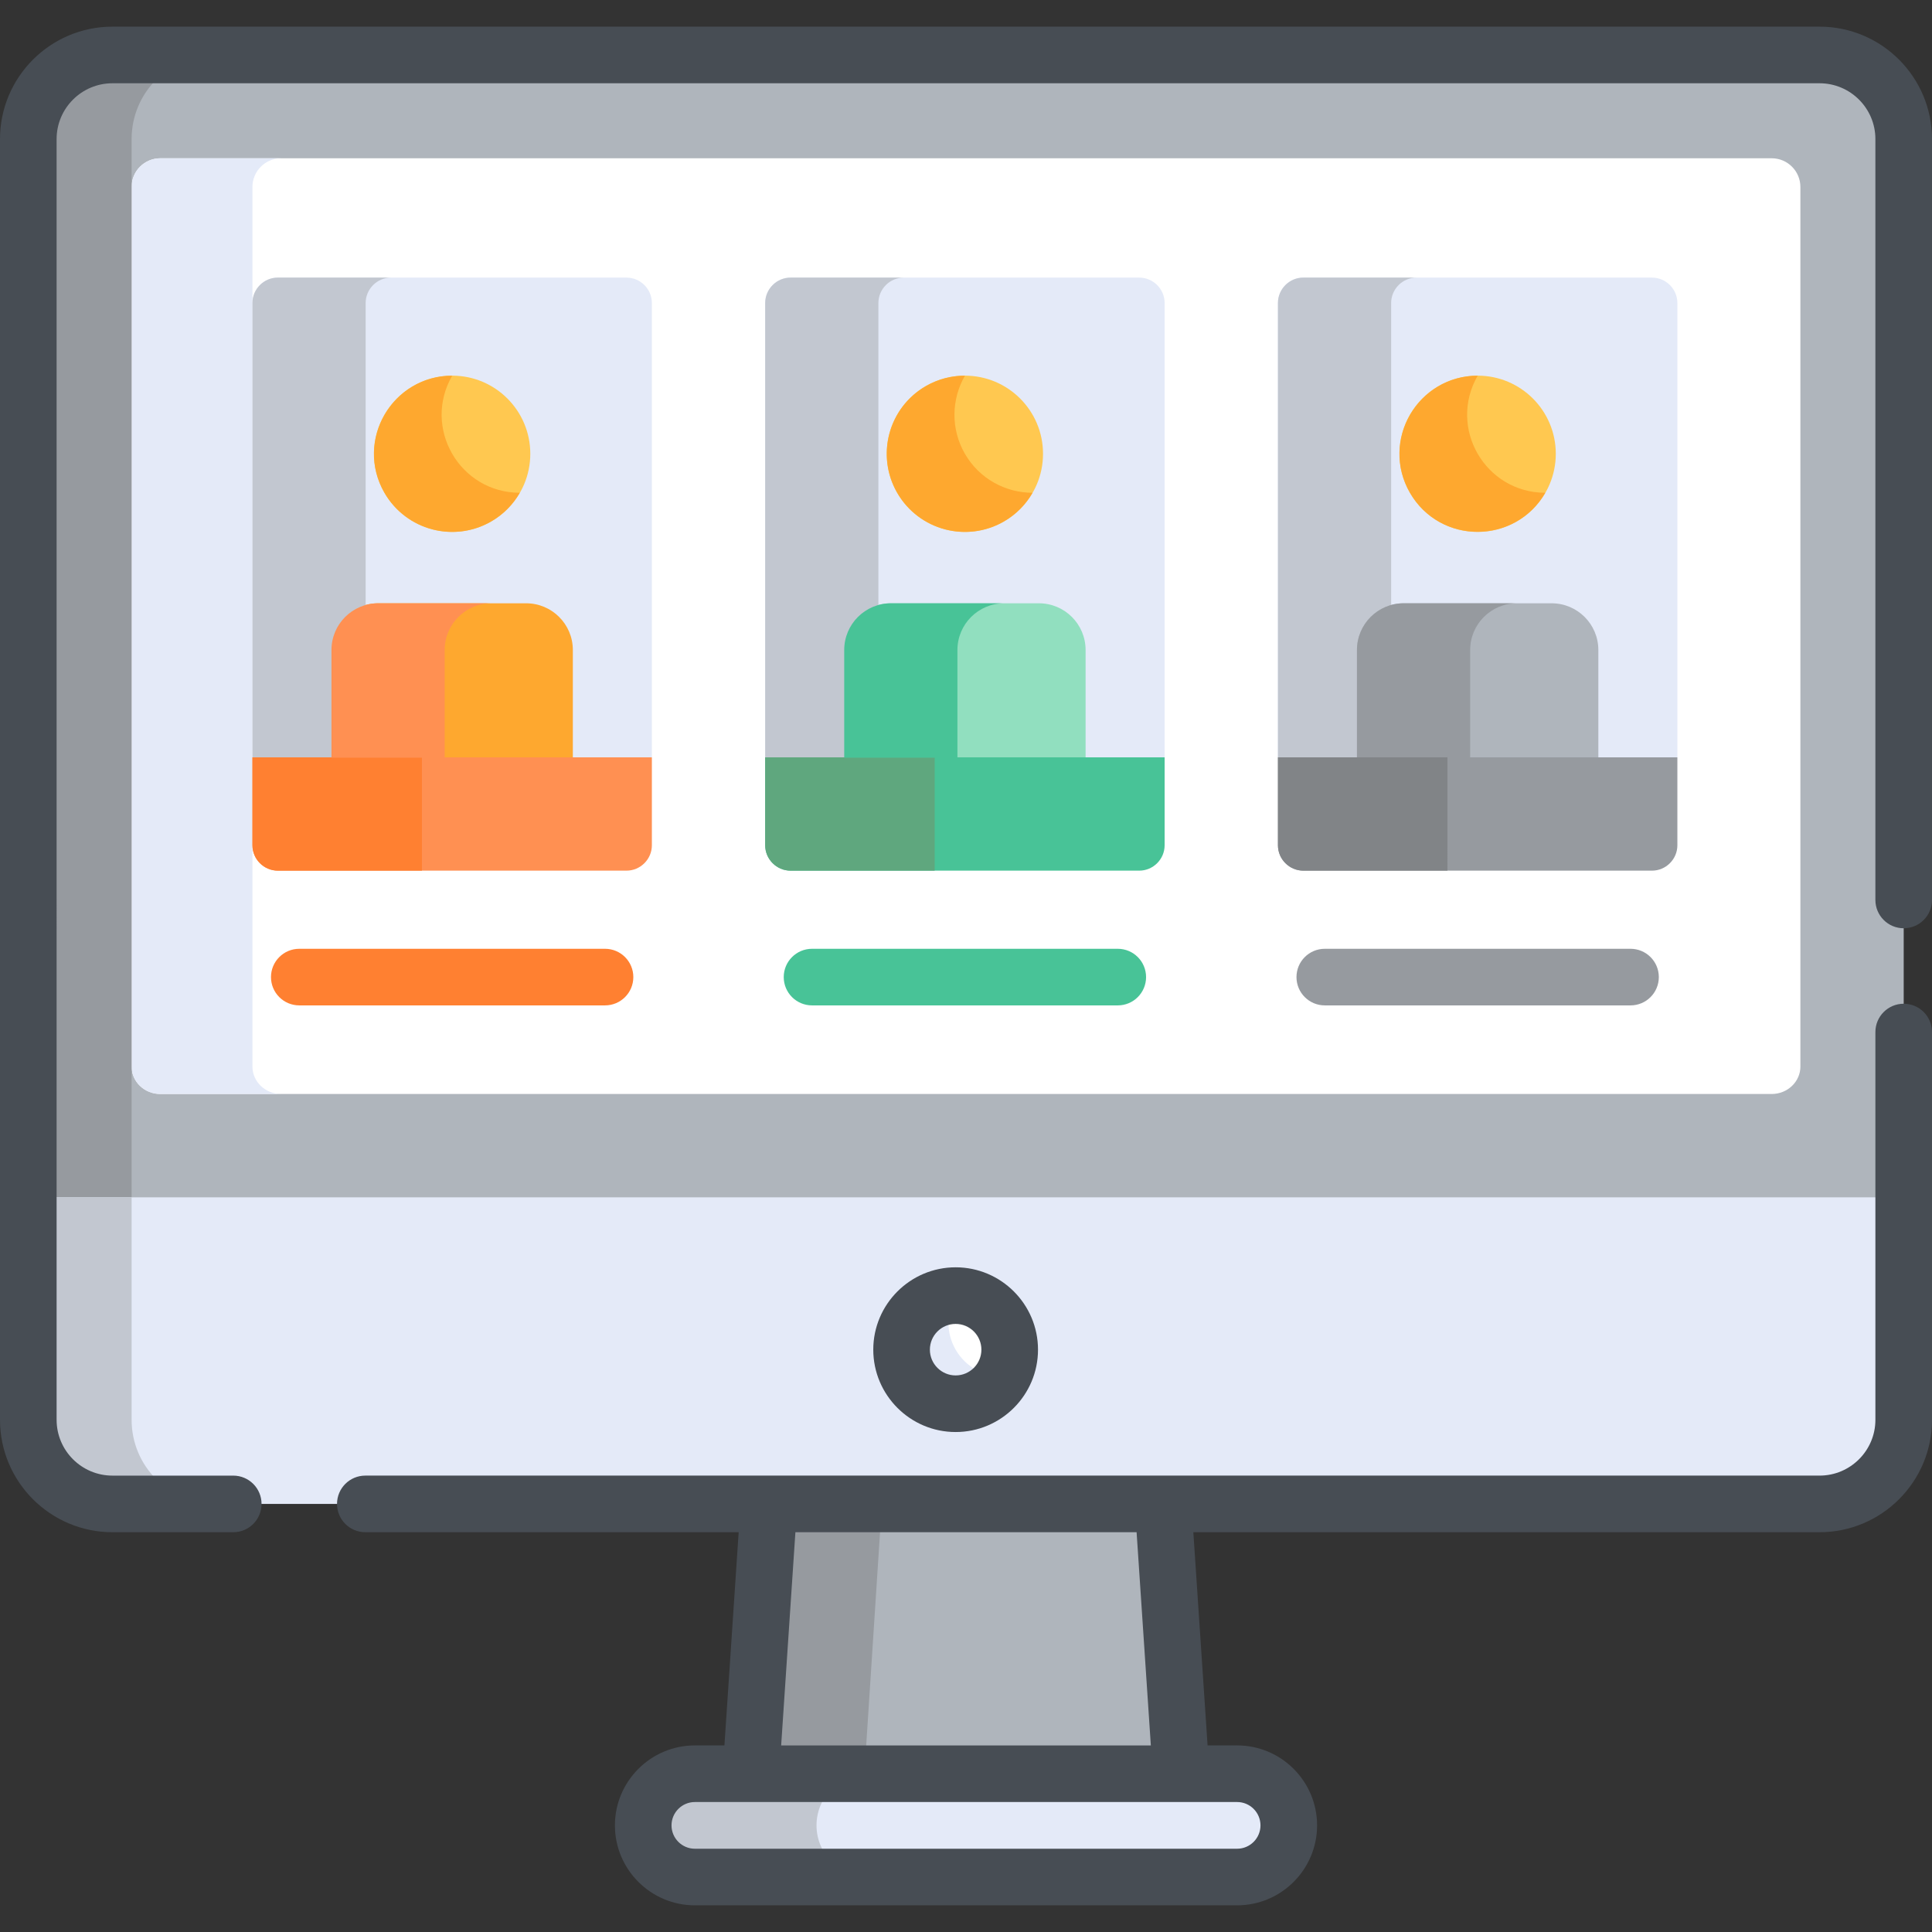 <?xml version="1.0" encoding="iso-8859-1"?>
<!-- Generator: Adobe Illustrator 19.0.0, SVG Export Plug-In . SVG Version: 6.00 Build 0)  -->
<svg version="1.1" id="Capa_1" xmlns="http://www.w3.org/2000/svg" xmlns:xlink="http://www.w3.org/1999/xlink" x="0px" y="0px"
	 viewBox="0 0 512 512" style="enable-background:new 0 0 512 512;" xml:space="preserve">
<rect x="0" y="0" width="512" height="512" fill="#333333" stroke="none"/>
<path style="fill:#AFB5BC;" d="M504.5,320.297V36.855c0-12.31-9.98-22.289-22.288-22.289H29.789C17.48,14.566,7.5,24.546,7.5,36.855
	v283.443L504.5,320.297L504.5,320.297z"/>
<path style="fill:#FFFFFF;" d="M477.122,96.698V49.542c0-4.189-3.409-7.598-7.598-7.598H42.477c-4.189,0-7.598,3.409-7.598,7.598
	v47.155l0,0V282.65c0,4.008,3.409,7.269,7.598,7.269h427.047c4.189,0,7.599-3.261,7.599-7.269L477.122,96.698L477.122,96.698z"/>
<g>
	<path style="fill:#E4EAF8;" d="M66.899,282.651V96.698l0,0V49.542c0-4.189,3.409-7.598,7.598-7.598H42.476
		c-4.189,0-7.598,3.409-7.598,7.598v47.155l0,0V282.65c0,4.008,3.409,7.269,7.598,7.269h32.022
		C70.308,289.921,66.899,286.659,66.899,282.651z"/>
	<path style="fill:#E4EAF8;" d="M172.753,200.71H66.899V80.303c0-3.704,3.031-6.734,6.734-6.734h92.385
		c3.704,0,6.734,3.03,6.734,6.734V200.71H172.753z"/>
</g>
<path style="fill:#FEA82F;" d="M139.43,159.878h-39.207c-6.838,0-12.381,5.543-12.381,12.381v28.545h63.968v-28.545
	C151.81,165.421,146.268,159.878,139.43,159.878z"/>
<circle style="fill:#FFC850;" cx="119.827" cy="120.257" r="20.707"/>
<path style="fill:#FEA82F;" d="M119.835,99.562c-15.789-0.023-25.959,17.159-17.942,31.045c5.718,9.905,18.382,13.298,28.287,7.579
	c3.27-1.888,5.813-4.542,7.57-7.595C121.823,130.569,111.876,113.395,119.835,99.562z"/>
<path style="fill:#FF9052;" d="M66.899,223.997c0,3.704,3.031,6.735,6.735,6.735h92.385c3.704,0,6.735-3.031,6.735-6.735V200.71
	H66.899V223.997z"/>
<path style="fill:#FF8031;" d="M66.899,200.71v23.286c0,3.704,3.031,6.735,6.735,6.735c6.212,0,14.163,0,23.21,0h14.973V200.71
	C96.877,200.71,81.842,200.71,66.899,200.71z"/>
<path style="fill:#E4EAF8;" d="M308.638,200.71H202.783V80.303c0-3.704,3.031-6.734,6.735-6.734h92.386
	c3.704,0,6.734,3.03,6.734,6.734V200.71H308.638z"/>
<path style="fill:#91DFBF;" d="M275.314,159.878h-39.207c-6.838,0-12.381,5.543-12.381,12.381v28.545h63.968v-28.545
	C287.694,165.421,282.152,159.878,275.314,159.878z"/>
<path style="fill:#48C397;" d="M202.782,223.997c0,3.704,3.031,6.735,6.735,6.735h92.385c3.704,0,6.735-3.031,6.735-6.735V200.71
	H202.782V223.997z"/>
<path style="fill:#5FA77E;" d="M202.782,200.71v23.286c0,3.704,3.031,6.735,6.735,6.735c6.212,0,14.163,0,23.21,0h14.973V200.71
	C235.933,200.71,210.591,200.71,202.782,200.71z"/>
<path style="fill:#E4EAF8;" d="M444.522,200.71H338.667V80.303c0-3.704,3.03-6.734,6.734-6.734h92.385
	c3.704,0,6.734,3.03,6.734,6.734V200.71H444.522z"/>
<g>
	<path style="fill:#C2C7D0;" d="M103.635,73.567H73.633c-3.704,0-6.734,3.031-6.734,6.735V200.71h30.002V80.303
		C96.901,76.599,99.931,73.567,103.635,73.567z"/>
	<path style="fill:#C2C7D0;" d="M239.52,73.567h-30.002c-3.704,0-6.734,3.031-6.734,6.735V200.71h30.002V80.303
		C232.784,76.599,235.815,73.567,239.52,73.567z"/>
	<path style="fill:#C2C7D0;" d="M375.403,73.567h-30.002c-3.704,0-6.734,3.031-6.734,6.735V200.71h30.002V80.303
		C368.668,76.599,371.699,73.567,375.403,73.567z"/>
</g>
<path style="fill:#AFB5BC;" d="M411.198,159.878h-39.207c-6.838,0-12.381,5.543-12.381,12.381v28.545h63.968v-28.545
	C423.578,165.421,418.035,159.878,411.198,159.878z"/>
<path style="fill:#FF9052;" d="M130.225,159.878h-30.002c-6.838,0-12.381,5.543-12.381,12.381v28.545h30.002v-28.545
	C117.844,165.421,123.386,159.878,130.225,159.878z"/>
<path style="fill:#48C397;" d="M266.109,159.878h-30.002c-6.838,0-12.381,5.543-12.381,12.381v28.545h30.002v-28.545
	C253.728,165.421,259.271,159.878,266.109,159.878z"/>
<g>
	<path style="fill:#969A9F;" d="M401.992,159.878h-30.002c-6.838,0-12.381,5.543-12.381,12.381v28.545h30.002v-28.545
		C389.612,165.421,395.154,159.878,401.992,159.878z"/>
	<path style="fill:#969A9F;" d="M338.667,223.997c0,3.704,3.031,6.735,6.735,6.735h92.385c3.704,0,6.735-3.031,6.735-6.735V200.71
		H338.667V223.997z"/>
</g>
<path style="fill:#818487;" d="M338.667,200.71v23.286c0,3.704,3.031,6.735,6.735,6.735c13.868,0,24.107,0,38.183,0V200.71
	C368.644,200.71,353.609,200.71,338.667,200.71z"/>
<path style="fill:#969A9F;" d="M57.166,14.566H29.789C17.48,14.566,7.5,24.546,7.5,36.855v283.442h27.377V36.855
	C34.878,24.546,44.857,14.566,57.166,14.566z"/>
<polygon style="fill:#AFB5BC;" points="313.003,471.057 198.996,471.057 203.774,397.552 308.226,397.552 "/>
<polygon style="fill:#969A9F;" points="203.774,397.552 198.996,471.057 228.998,471.057 233.776,397.552 "/>
<path style="fill:#E4EAF8;" d="M327.852,497.434H184.148c-7.559,0-13.689-6.128-13.689-13.689l0,0
	c0-7.56,6.128-13.689,13.689-13.689h143.704c7.559,0,13.689,6.128,13.689,13.689l0,0
	C341.54,491.305,335.411,497.434,327.852,497.434z"/>
<path style="fill:#C2C7D0;" d="M216.386,483.745c0-7.56,6.128-13.689,13.689-13.689h-45.927c-7.559,0-13.689,6.128-13.689,13.689
	s6.128,13.689,13.689,13.689h45.927C222.514,497.434,216.386,491.305,216.386,483.745z"/>
<path style="fill:#E4EAF8;" d="M7.5,317.297v58.966c0,12.31,9.98,22.289,22.289,22.289h452.42c12.31,0,22.289-9.979,22.289-22.289
	v-58.966H7.5z"/>
<path style="fill:#C2C7D0;" d="M34.878,376.264v-58.966H7.5v58.966c0,12.31,9.98,22.289,22.289,22.289h27.377
	C44.857,398.552,34.878,388.574,34.878,376.264z"/>
<circle style="fill:#FFFFFF;" cx="253.255" cy="357.672" r="14.327"/>
<path style="fill:#E4EAF8;" d="M253.255,357.675c-2.65-4.589-2.459-10.031,0.006-14.316c-2.437-0.004-4.907,0.602-7.169,1.908
	c-6.852,3.956-9.2,12.718-5.244,19.57c3.955,6.852,12.718,9.2,19.57,5.244c2.262-1.306,4.022-3.142,5.237-5.255
	C260.712,364.82,255.905,362.265,253.255,357.675z"/>
<circle style="fill:#FFC850;" cx="255.705" cy="120.257" r="20.707"/>
<path style="fill:#FEA82F;" d="M255.709,120.254c-3.83-6.634-3.555-14.498,0.009-20.691c-3.523-0.005-7.092,0.87-10.363,2.758
	c-9.905,5.718-13.297,18.383-7.578,28.287c5.718,9.904,18.382,13.298,28.287,7.579c3.27-1.888,5.813-4.542,7.57-7.595
	C266.487,130.582,259.54,126.888,255.709,120.254z"/>
<circle style="fill:#FFC850;" cx="391.594" cy="120.257" r="20.707"/>
<path style="fill:#FEA82F;" d="M391.603,99.562c-15.789-0.023-25.959,17.159-17.942,31.045c8.02,13.89,27.985,13.665,35.857-0.016
	C393.592,130.569,383.643,113.395,391.603,99.562z"/>
<g>
	<path style="fill:#474D54;" d="M275.082,357.675c0-12.035-9.792-21.826-21.827-21.826c-12.036,0-21.827,9.792-21.827,21.826
		c0,12.036,9.792,21.827,21.827,21.827C265.29,379.503,275.082,369.711,275.082,357.675z M246.429,357.675
		c0-3.764,3.062-6.825,6.826-6.825c3.764,0,6.826,3.062,6.826,6.825c0,3.763-3.062,6.826-6.826,6.826
		C249.491,364.502,246.429,361.439,246.429,357.675z"/>
	<path style="fill:#474D54;" d="M164.769,208.211c-0.017,0-0.031,0-0.039,0C164.738,208.211,164.752,208.211,164.769,208.211z"/>
	<path style="fill:#474D54;" d="M164.812,208.211c-0.017,0-0.031,0-0.043,0C164.782,208.211,164.796,208.211,164.812,208.211z"/>
	<path style="fill:#474D54;" d="M165.214,208.21c-0.013,0-0.025,0-0.037,0c0.034,0,0.062,0,0.075,0
		C165.244,208.21,165.231,208.21,165.214,208.21z"/>
	<path style="fill:#474D54;" d="M164.946,208.211c-0.01,0-0.019,0-0.029,0c0.051,0,0.106,0,0.157,0
		C165.038,208.211,164.995,208.211,164.946,208.211z"/>
	<path style="fill:#474D54;" d="M300.696,208.211c-0.017,0-0.031,0-0.043,0C300.665,208.211,300.679,208.211,300.696,208.211z"/>
	<path style="fill:#474D54;" d="M300.653,208.211c-0.017,0-0.031,0-0.039,0C300.621,208.211,300.635,208.211,300.653,208.211z"/>
	<path style="fill:#474D54;" d="M300.83,208.211c-0.01,0-0.02,0-0.029,0c0.052,0,0.106,0,0.157,0
		C300.922,208.211,300.879,208.211,300.83,208.211z"/>
	<path style="fill:#474D54;" d="M301.097,208.21c-0.013,0-0.024,0-0.037,0c0.034,0,0.061,0,0.075,0
		C301.128,208.21,301.114,208.21,301.097,208.21z"/>
</g>
<path style="fill:#48C397;" d="M296.222,251.439h-81.025c-4.142,0-7.5,3.357-7.5,7.5c0,4.143,3.358,7.5,7.5,7.5h81.025
	c4.143,0,7.5-3.357,7.5-7.5C303.722,254.796,300.365,251.439,296.222,251.439z"/>
<path style="fill:#FF8031;" d="M160.34,251.439H79.314c-4.142,0-7.5,3.357-7.5,7.5c0,4.143,3.358,7.5,7.5,7.5h81.026
	c4.142,0,7.5-3.357,7.5-7.5C167.84,254.796,164.482,251.439,160.34,251.439z"/>
<path style="fill:#969A9F;" d="M432.106,251.439h-81.025c-4.143,0-7.5,3.357-7.5,7.5c0,4.143,3.357,7.5,7.5,7.5h81.026
	c4.143,0,7.5-3.357,7.5-7.5C439.608,254.796,436.249,251.439,432.106,251.439z"/>
<g>
	<path style="fill:#474D54;" d="M436.712,208.211c-0.01,0-0.019,0-0.028,0c0.051,0,0.105,0,0.156,0
		C436.804,208.211,436.761,208.211,436.712,208.211z"/>
	<path style="fill:#474D54;" d="M436.98,208.21c-0.013,0-0.024,0-0.037,0c0.034,0,0.061,0,0.074,0
		C437.01,208.21,436.997,208.21,436.98,208.21z"/>
	<path style="fill:#474D54;" d="M436.536,208.211c-0.017,0-0.031,0-0.039,0C436.504,208.211,436.518,208.211,436.536,208.211z"/>
	<path style="fill:#474D54;" d="M436.578,208.211c-0.017,0-0.031,0-0.043,0C436.548,208.211,436.562,208.211,436.578,208.211z"/>
	<path style="fill:#474D54;" d="M482.211,7.065H29.79C13.364,7.065,0,20.429,0,36.855v339.408c0,16.426,13.364,29.79,29.79,29.79
		h32.023c4.142,0,7.5-3.357,7.5-7.5c0-4.143-3.358-7.5-7.5-7.5H29.79c-8.154,0-14.789-6.634-14.789-14.789V36.855
		c0-8.153,6.634-14.788,14.789-14.788h452.421c8.154,0,14.788,6.634,14.788,14.788v201.644c0,4.143,3.357,7.5,7.5,7.5
		s7.5-3.357,7.5-7.5V36.855C512,20.429,498.636,7.065,482.211,7.065z"/>
	<path style="fill:#474D54;" d="M504.5,266c-4.143,0-7.5,3.357-7.5,7.5v102.762c0,8.154-6.634,14.789-14.788,14.789H96.815
		c-4.142,0-7.5,3.357-7.5,7.5c0,4.143,3.358,7.5,7.5,7.5h98.941l-3.775,56.503h-7.832c-11.684,0-21.189,9.506-21.189,21.189
		c0,11.684,9.506,21.189,21.189,21.189h143.704c11.684,0,21.189-9.506,21.189-21.189c0-11.684-9.506-21.189-21.189-21.189h-7.832
		l-3.775-56.503h165.967c16.426,0,29.789-13.364,29.789-29.79V273.501C512,269.358,508.642,266,504.5,266z M210.79,406.053h90.419
		l3.775,56.503h-97.97L210.79,406.053z M327.852,477.557c3.412,0,6.188,2.775,6.188,6.188c0,3.413-2.775,6.188-6.188,6.188H184.148
		c-3.412,0-6.188-2.775-6.188-6.188c0-3.413,2.776-6.188,6.188-6.188H327.852z"/>
</g>
<g>
</g>
<g>
</g>
<g>
</g>
<g>
</g>
<g>
</g>
<g>
</g>
<g>
</g>
<g>
</g>
<g>
</g>
<g>
</g>
<g>
</g>
<g>
</g>
<g>
</g>
<g>
</g>
<g>
</g>
</svg>
